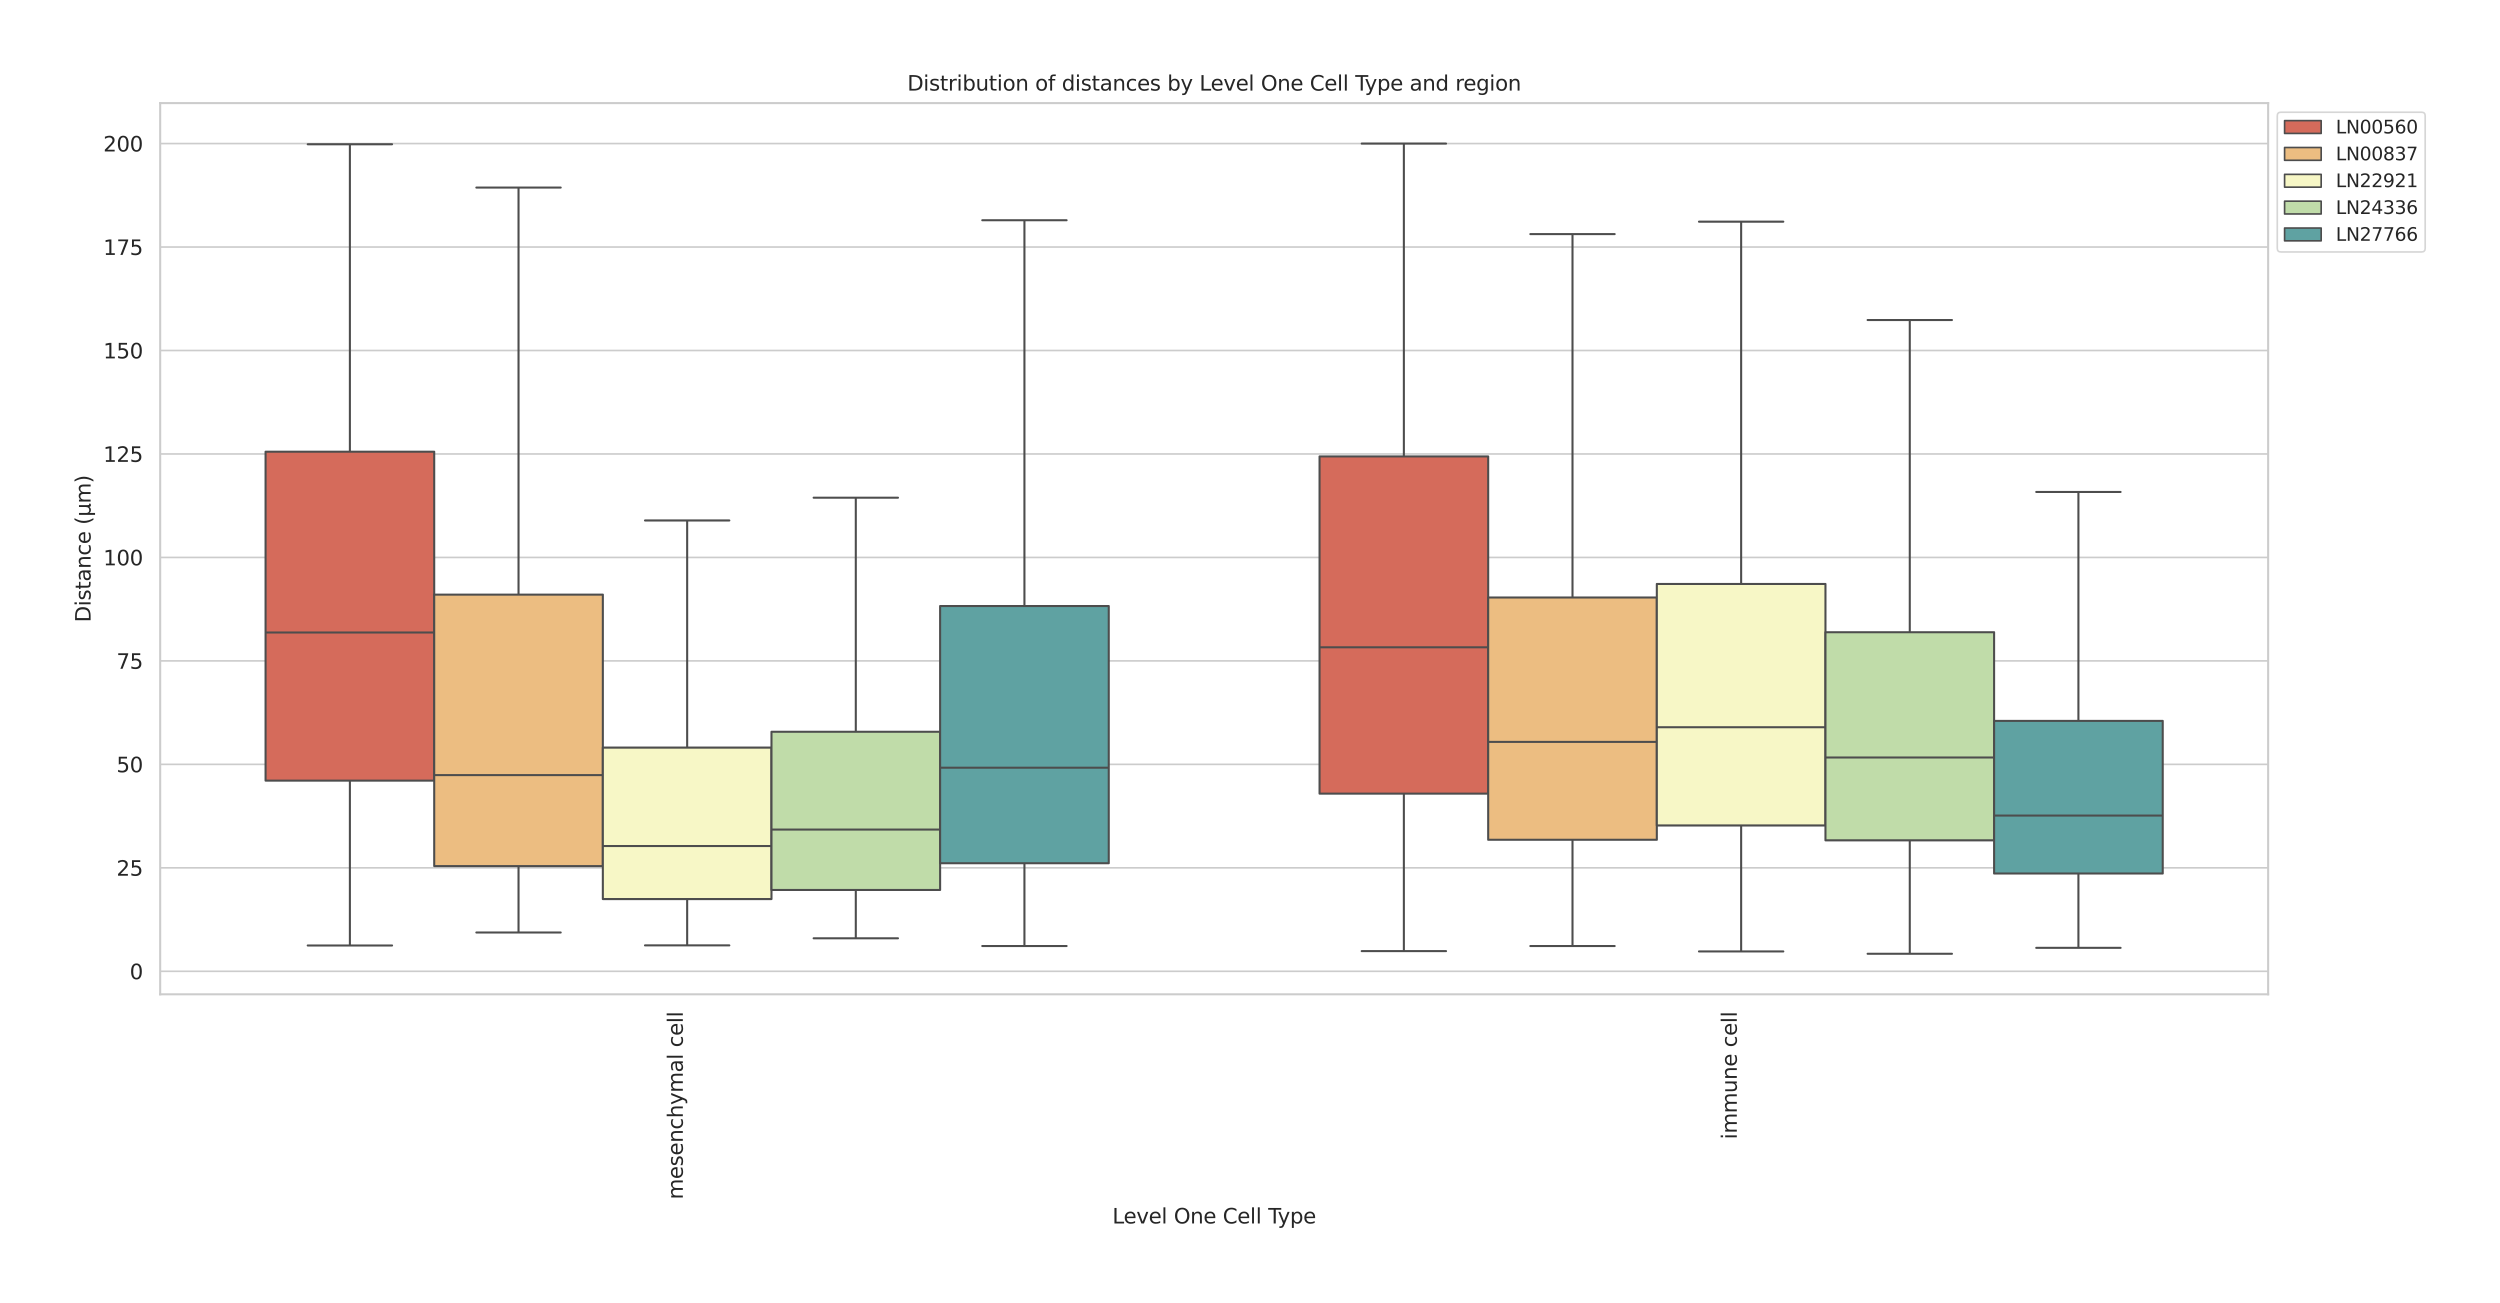 <?xml version="1.0" encoding="utf-8" standalone="no"?>
<!DOCTYPE svg PUBLIC "-//W3C//DTD SVG 1.1//EN"
  "http://www.w3.org/Graphics/SVG/1.1/DTD/svg11.dtd">
<svg xmlns:xlink="http://www.w3.org/1999/xlink" width="1202.841pt" height="626.742pt" viewBox="0 0 1202.841 626.742" xmlns="http://www.w3.org/2000/svg" version="1.1">
 <defs>
  <style type="text/css">*{stroke-linejoin: round; stroke-linecap: butt}</style>
 </defs>
 <g id="figure_1">
  <g id="patch_1">
   <path d="M 0 626.742 
L 1202.841 626.742 
L 1202.841 0 
L 0 0 
z
" style="fill: #ffffff"/>
  </g>
  <g id="axes_1">
   <g id="patch_2">
    <path d="M 77.066 478.382 
L 1091.28 478.382 
L 1091.28 49.598 
L 77.066 49.598 
z
" style="fill: #ffffff"/>
   </g>
   <g id="matplotlib.axis_1">
    <g id="xtick_1">
     <g id="text_1">
      <!-- mesenchymal cell -->
      <g style="fill: #262626" transform="translate(328.539 577.064) rotate(-90) scale(0.1 -0.1)">
       <defs>
        <path id="DejaVuSans-6d" d="M 3328 2828 
Q 3544 3216 3844 3400 
Q 4144 3584 4550 3584 
Q 5097 3584 5394 3201 
Q 5691 2819 5691 2113 
L 5691 0 
L 5113 0 
L 5113 2094 
Q 5113 2597 4934 2840 
Q 4756 3084 4391 3084 
Q 3944 3084 3684 2787 
Q 3425 2491 3425 1978 
L 3425 0 
L 2847 0 
L 2847 2094 
Q 2847 2600 2669 2842 
Q 2491 3084 2119 3084 
Q 1678 3084 1418 2786 
Q 1159 2488 1159 1978 
L 1159 0 
L 581 0 
L 581 3500 
L 1159 3500 
L 1159 2956 
Q 1356 3278 1631 3431 
Q 1906 3584 2284 3584 
Q 2666 3584 2933 3390 
Q 3200 3197 3328 2828 
z
" transform="scale(0.016)"/>
        <path id="DejaVuSans-65" d="M 3597 1894 
L 3597 1613 
L 953 1613 
Q 991 1019 1311 708 
Q 1631 397 2203 397 
Q 2534 397 2845 478 
Q 3156 559 3463 722 
L 3463 178 
Q 3153 47 2828 -22 
Q 2503 -91 2169 -91 
Q 1331 -91 842 396 
Q 353 884 353 1716 
Q 353 2575 817 3079 
Q 1281 3584 2069 3584 
Q 2775 3584 3186 3129 
Q 3597 2675 3597 1894 
z
M 3022 2063 
Q 3016 2534 2758 2815 
Q 2500 3097 2075 3097 
Q 1594 3097 1305 2825 
Q 1016 2553 972 2059 
L 3022 2063 
z
" transform="scale(0.016)"/>
        <path id="DejaVuSans-73" d="M 2834 3397 
L 2834 2853 
Q 2591 2978 2328 3040 
Q 2066 3103 1784 3103 
Q 1356 3103 1142 2972 
Q 928 2841 928 2578 
Q 928 2378 1081 2264 
Q 1234 2150 1697 2047 
L 1894 2003 
Q 2506 1872 2764 1633 
Q 3022 1394 3022 966 
Q 3022 478 2636 193 
Q 2250 -91 1575 -91 
Q 1294 -91 989 -36 
Q 684 19 347 128 
L 347 722 
Q 666 556 975 473 
Q 1284 391 1588 391 
Q 1994 391 2212 530 
Q 2431 669 2431 922 
Q 2431 1156 2273 1281 
Q 2116 1406 1581 1522 
L 1381 1569 
Q 847 1681 609 1914 
Q 372 2147 372 2553 
Q 372 3047 722 3315 
Q 1072 3584 1716 3584 
Q 2034 3584 2315 3537 
Q 2597 3491 2834 3397 
z
" transform="scale(0.016)"/>
        <path id="DejaVuSans-6e" d="M 3513 2113 
L 3513 0 
L 2938 0 
L 2938 2094 
Q 2938 2591 2744 2837 
Q 2550 3084 2163 3084 
Q 1697 3084 1428 2787 
Q 1159 2491 1159 1978 
L 1159 0 
L 581 0 
L 581 3500 
L 1159 3500 
L 1159 2956 
Q 1366 3272 1645 3428 
Q 1925 3584 2291 3584 
Q 2894 3584 3203 3211 
Q 3513 2838 3513 2113 
z
" transform="scale(0.016)"/>
        <path id="DejaVuSans-63" d="M 3122 3366 
L 3122 2828 
Q 2878 2963 2633 3030 
Q 2388 3097 2138 3097 
Q 1578 3097 1268 2742 
Q 959 2388 959 1747 
Q 959 1106 1268 751 
Q 1578 397 2138 397 
Q 2388 397 2633 464 
Q 2878 531 3122 666 
L 3122 134 
Q 2881 22 2623 -34 
Q 2366 -91 2075 -91 
Q 1284 -91 818 406 
Q 353 903 353 1747 
Q 353 2603 823 3093 
Q 1294 3584 2113 3584 
Q 2378 3584 2631 3529 
Q 2884 3475 3122 3366 
z
" transform="scale(0.016)"/>
        <path id="DejaVuSans-68" d="M 3513 2113 
L 3513 0 
L 2938 0 
L 2938 2094 
Q 2938 2591 2744 2837 
Q 2550 3084 2163 3084 
Q 1697 3084 1428 2787 
Q 1159 2491 1159 1978 
L 1159 0 
L 581 0 
L 581 4863 
L 1159 4863 
L 1159 2956 
Q 1366 3272 1645 3428 
Q 1925 3584 2291 3584 
Q 2894 3584 3203 3211 
Q 3513 2838 3513 2113 
z
" transform="scale(0.016)"/>
        <path id="DejaVuSans-79" d="M 2059 -325 
Q 1816 -950 1584 -1140 
Q 1353 -1331 966 -1331 
L 506 -1331 
L 506 -850 
L 844 -850 
Q 1081 -850 1212 -737 
Q 1344 -625 1503 -206 
L 1606 56 
L 191 3500 
L 800 3500 
L 1894 763 
L 2988 3500 
L 3597 3500 
L 2059 -325 
z
" transform="scale(0.016)"/>
        <path id="DejaVuSans-61" d="M 2194 1759 
Q 1497 1759 1228 1600 
Q 959 1441 959 1056 
Q 959 750 1161 570 
Q 1363 391 1709 391 
Q 2188 391 2477 730 
Q 2766 1069 2766 1631 
L 2766 1759 
L 2194 1759 
z
M 3341 1997 
L 3341 0 
L 2766 0 
L 2766 531 
Q 2569 213 2275 61 
Q 1981 -91 1556 -91 
Q 1019 -91 701 211 
Q 384 513 384 1019 
Q 384 1609 779 1909 
Q 1175 2209 1959 2209 
L 2766 2209 
L 2766 2266 
Q 2766 2663 2505 2880 
Q 2244 3097 1772 3097 
Q 1472 3097 1187 3025 
Q 903 2953 641 2809 
L 641 3341 
Q 956 3463 1253 3523 
Q 1550 3584 1831 3584 
Q 2591 3584 2966 3190 
Q 3341 2797 3341 1997 
z
" transform="scale(0.016)"/>
        <path id="DejaVuSans-6c" d="M 603 4863 
L 1178 4863 
L 1178 0 
L 603 0 
L 603 4863 
z
" transform="scale(0.016)"/>
        <path id="DejaVuSans-20" transform="scale(0.016)"/>
       </defs>
       <use xlink:href="#DejaVuSans-6d"/>
       <use xlink:href="#DejaVuSans-65" transform="translate(97.412 0)"/>
       <use xlink:href="#DejaVuSans-73" transform="translate(158.936 0)"/>
       <use xlink:href="#DejaVuSans-65" transform="translate(211.035 0)"/>
       <use xlink:href="#DejaVuSans-6e" transform="translate(272.559 0)"/>
       <use xlink:href="#DejaVuSans-63" transform="translate(335.938 0)"/>
       <use xlink:href="#DejaVuSans-68" transform="translate(390.918 0)"/>
       <use xlink:href="#DejaVuSans-79" transform="translate(454.297 0)"/>
       <use xlink:href="#DejaVuSans-6d" transform="translate(513.477 0)"/>
       <use xlink:href="#DejaVuSans-61" transform="translate(610.889 0)"/>
       <use xlink:href="#DejaVuSans-6c" transform="translate(672.168 0)"/>
       <use xlink:href="#DejaVuSans-20" transform="translate(699.951 0)"/>
       <use xlink:href="#DejaVuSans-63" transform="translate(731.738 0)"/>
       <use xlink:href="#DejaVuSans-65" transform="translate(786.719 0)"/>
       <use xlink:href="#DejaVuSans-6c" transform="translate(848.242 0)"/>
       <use xlink:href="#DejaVuSans-6c" transform="translate(876.025 0)"/>
      </g>
     </g>
    </g>
    <g id="xtick_2">
     <g id="text_2">
      <!-- immune cell -->
      <g style="fill: #262626" transform="translate(835.646 548.156) rotate(-90) scale(0.1 -0.1)">
       <defs>
        <path id="DejaVuSans-69" d="M 603 3500 
L 1178 3500 
L 1178 0 
L 603 0 
L 603 3500 
z
M 603 4863 
L 1178 4863 
L 1178 4134 
L 603 4134 
L 603 4863 
z
" transform="scale(0.016)"/>
        <path id="DejaVuSans-75" d="M 544 1381 
L 544 3500 
L 1119 3500 
L 1119 1403 
Q 1119 906 1312 657 
Q 1506 409 1894 409 
Q 2359 409 2629 706 
Q 2900 1003 2900 1516 
L 2900 3500 
L 3475 3500 
L 3475 0 
L 2900 0 
L 2900 538 
Q 2691 219 2414 64 
Q 2138 -91 1772 -91 
Q 1169 -91 856 284 
Q 544 659 544 1381 
z
M 1991 3584 
L 1991 3584 
z
" transform="scale(0.016)"/>
       </defs>
       <use xlink:href="#DejaVuSans-69"/>
       <use xlink:href="#DejaVuSans-6d" transform="translate(27.783 0)"/>
       <use xlink:href="#DejaVuSans-6d" transform="translate(125.195 0)"/>
       <use xlink:href="#DejaVuSans-75" transform="translate(222.607 0)"/>
       <use xlink:href="#DejaVuSans-6e" transform="translate(285.986 0)"/>
       <use xlink:href="#DejaVuSans-65" transform="translate(349.365 0)"/>
       <use xlink:href="#DejaVuSans-20" transform="translate(410.889 0)"/>
       <use xlink:href="#DejaVuSans-63" transform="translate(442.676 0)"/>
       <use xlink:href="#DejaVuSans-65" transform="translate(497.656 0)"/>
       <use xlink:href="#DejaVuSans-6c" transform="translate(559.18 0)"/>
       <use xlink:href="#DejaVuSans-6c" transform="translate(586.963 0)"/>
      </g>
     </g>
    </g>
    <g id="text_3">
     <!-- Level One Cell Type -->
     <g style="fill: #262626" transform="translate(535.195 588.662) scale(0.1 -0.1)">
      <defs>
       <path id="DejaVuSans-4c" d="M 628 4666 
L 1259 4666 
L 1259 531 
L 3531 531 
L 3531 0 
L 628 0 
L 628 4666 
z
" transform="scale(0.016)"/>
       <path id="DejaVuSans-76" d="M 191 3500 
L 800 3500 
L 1894 563 
L 2988 3500 
L 3597 3500 
L 2284 0 
L 1503 0 
L 191 3500 
z
" transform="scale(0.016)"/>
       <path id="DejaVuSans-4f" d="M 2522 4238 
Q 1834 4238 1429 3725 
Q 1025 3213 1025 2328 
Q 1025 1447 1429 934 
Q 1834 422 2522 422 
Q 3209 422 3611 934 
Q 4013 1447 4013 2328 
Q 4013 3213 3611 3725 
Q 3209 4238 2522 4238 
z
M 2522 4750 
Q 3503 4750 4090 4092 
Q 4678 3434 4678 2328 
Q 4678 1225 4090 567 
Q 3503 -91 2522 -91 
Q 1538 -91 948 565 
Q 359 1222 359 2328 
Q 359 3434 948 4092 
Q 1538 4750 2522 4750 
z
" transform="scale(0.016)"/>
       <path id="DejaVuSans-43" d="M 4122 4306 
L 4122 3641 
Q 3803 3938 3442 4084 
Q 3081 4231 2675 4231 
Q 1875 4231 1450 3742 
Q 1025 3253 1025 2328 
Q 1025 1406 1450 917 
Q 1875 428 2675 428 
Q 3081 428 3442 575 
Q 3803 722 4122 1019 
L 4122 359 
Q 3791 134 3420 21 
Q 3050 -91 2638 -91 
Q 1578 -91 968 557 
Q 359 1206 359 2328 
Q 359 3453 968 4101 
Q 1578 4750 2638 4750 
Q 3056 4750 3426 4639 
Q 3797 4528 4122 4306 
z
" transform="scale(0.016)"/>
       <path id="DejaVuSans-54" d="M -19 4666 
L 3928 4666 
L 3928 4134 
L 2272 4134 
L 2272 0 
L 1638 0 
L 1638 4134 
L -19 4134 
L -19 4666 
z
" transform="scale(0.016)"/>
       <path id="DejaVuSans-70" d="M 1159 525 
L 1159 -1331 
L 581 -1331 
L 581 3500 
L 1159 3500 
L 1159 2969 
Q 1341 3281 1617 3432 
Q 1894 3584 2278 3584 
Q 2916 3584 3314 3078 
Q 3713 2572 3713 1747 
Q 3713 922 3314 415 
Q 2916 -91 2278 -91 
Q 1894 -91 1617 61 
Q 1341 213 1159 525 
z
M 3116 1747 
Q 3116 2381 2855 2742 
Q 2594 3103 2138 3103 
Q 1681 3103 1420 2742 
Q 1159 2381 1159 1747 
Q 1159 1113 1420 752 
Q 1681 391 2138 391 
Q 2594 391 2855 752 
Q 3116 1113 3116 1747 
z
" transform="scale(0.016)"/>
      </defs>
      <use xlink:href="#DejaVuSans-4c"/>
      <use xlink:href="#DejaVuSans-65" transform="translate(53.963 0)"/>
      <use xlink:href="#DejaVuSans-76" transform="translate(115.486 0)"/>
      <use xlink:href="#DejaVuSans-65" transform="translate(174.666 0)"/>
      <use xlink:href="#DejaVuSans-6c" transform="translate(236.189 0)"/>
      <use xlink:href="#DejaVuSans-20" transform="translate(263.973 0)"/>
      <use xlink:href="#DejaVuSans-4f" transform="translate(295.76 0)"/>
      <use xlink:href="#DejaVuSans-6e" transform="translate(374.471 0)"/>
      <use xlink:href="#DejaVuSans-65" transform="translate(437.85 0)"/>
      <use xlink:href="#DejaVuSans-20" transform="translate(499.373 0)"/>
      <use xlink:href="#DejaVuSans-43" transform="translate(531.16 0)"/>
      <use xlink:href="#DejaVuSans-65" transform="translate(600.984 0)"/>
      <use xlink:href="#DejaVuSans-6c" transform="translate(662.508 0)"/>
      <use xlink:href="#DejaVuSans-6c" transform="translate(690.291 0)"/>
      <use xlink:href="#DejaVuSans-20" transform="translate(718.074 0)"/>
      <use xlink:href="#DejaVuSans-54" transform="translate(749.861 0)"/>
      <use xlink:href="#DejaVuSans-79" transform="translate(795.32 0)"/>
      <use xlink:href="#DejaVuSans-70" transform="translate(854.5 0)"/>
      <use xlink:href="#DejaVuSans-65" transform="translate(917.977 0)"/>
     </g>
    </g>
   </g>
   <g id="matplotlib.axis_2">
    <g id="ytick_1">
     <g id="line2d_1">
      <path d="M 77.066 467.327 
L 1091.28 467.327 
" clip-path="url(#p632c8ec5d9)" style="fill: none; stroke: #cccccc; stroke-width: 0.8; stroke-linecap: round"/>
     </g>
     <g id="text_4">
      <!-- 0 -->
      <g style="fill: #262626" transform="translate(62.403 471.126) scale(0.1 -0.1)">
       <defs>
        <path id="DejaVuSans-30" d="M 2034 4250 
Q 1547 4250 1301 3770 
Q 1056 3291 1056 2328 
Q 1056 1369 1301 889 
Q 1547 409 2034 409 
Q 2525 409 2770 889 
Q 3016 1369 3016 2328 
Q 3016 3291 2770 3770 
Q 2525 4250 2034 4250 
z
M 2034 4750 
Q 2819 4750 3233 4129 
Q 3647 3509 3647 2328 
Q 3647 1150 3233 529 
Q 2819 -91 2034 -91 
Q 1250 -91 836 529 
Q 422 1150 422 2328 
Q 422 3509 836 4129 
Q 1250 4750 2034 4750 
z
" transform="scale(0.016)"/>
       </defs>
       <use xlink:href="#DejaVuSans-30"/>
      </g>
     </g>
    </g>
    <g id="ytick_2">
     <g id="line2d_2">
      <path d="M 77.066 417.547 
L 1091.28 417.547 
" clip-path="url(#p632c8ec5d9)" style="fill: none; stroke: #cccccc; stroke-width: 0.8; stroke-linecap: round"/>
     </g>
     <g id="text_5">
      <!-- 25 -->
      <g style="fill: #262626" transform="translate(56.041 421.346) scale(0.1 -0.1)">
       <defs>
        <path id="DejaVuSans-32" d="M 1228 531 
L 3431 531 
L 3431 0 
L 469 0 
L 469 531 
Q 828 903 1448 1529 
Q 2069 2156 2228 2338 
Q 2531 2678 2651 2914 
Q 2772 3150 2772 3378 
Q 2772 3750 2511 3984 
Q 2250 4219 1831 4219 
Q 1534 4219 1204 4116 
Q 875 4013 500 3803 
L 500 4441 
Q 881 4594 1212 4672 
Q 1544 4750 1819 4750 
Q 2544 4750 2975 4387 
Q 3406 4025 3406 3419 
Q 3406 3131 3298 2873 
Q 3191 2616 2906 2266 
Q 2828 2175 2409 1742 
Q 1991 1309 1228 531 
z
" transform="scale(0.016)"/>
        <path id="DejaVuSans-35" d="M 691 4666 
L 3169 4666 
L 3169 4134 
L 1269 4134 
L 1269 2991 
Q 1406 3038 1543 3061 
Q 1681 3084 1819 3084 
Q 2600 3084 3056 2656 
Q 3513 2228 3513 1497 
Q 3513 744 3044 326 
Q 2575 -91 1722 -91 
Q 1428 -91 1123 -41 
Q 819 9 494 109 
L 494 744 
Q 775 591 1075 516 
Q 1375 441 1709 441 
Q 2250 441 2565 725 
Q 2881 1009 2881 1497 
Q 2881 1984 2565 2268 
Q 2250 2553 1709 2553 
Q 1456 2553 1204 2497 
Q 953 2441 691 2322 
L 691 4666 
z
" transform="scale(0.016)"/>
       </defs>
       <use xlink:href="#DejaVuSans-32"/>
       <use xlink:href="#DejaVuSans-35" transform="translate(63.623 0)"/>
      </g>
     </g>
    </g>
    <g id="ytick_3">
     <g id="line2d_3">
      <path d="M 77.066 367.767 
L 1091.28 367.767 
" clip-path="url(#p632c8ec5d9)" style="fill: none; stroke: #cccccc; stroke-width: 0.8; stroke-linecap: round"/>
     </g>
     <g id="text_6">
      <!-- 50 -->
      <g style="fill: #262626" transform="translate(56.041 371.567) scale(0.1 -0.1)">
       <use xlink:href="#DejaVuSans-35"/>
       <use xlink:href="#DejaVuSans-30" transform="translate(63.623 0)"/>
      </g>
     </g>
    </g>
    <g id="ytick_4">
     <g id="line2d_4">
      <path d="M 77.066 317.988 
L 1091.28 317.988 
" clip-path="url(#p632c8ec5d9)" style="fill: none; stroke: #cccccc; stroke-width: 0.8; stroke-linecap: round"/>
     </g>
     <g id="text_7">
      <!-- 75 -->
      <g style="fill: #262626" transform="translate(56.041 321.787) scale(0.1 -0.1)">
       <defs>
        <path id="DejaVuSans-37" d="M 525 4666 
L 3525 4666 
L 3525 4397 
L 1831 0 
L 1172 0 
L 2766 4134 
L 525 4134 
L 525 4666 
z
" transform="scale(0.016)"/>
       </defs>
       <use xlink:href="#DejaVuSans-37"/>
       <use xlink:href="#DejaVuSans-35" transform="translate(63.623 0)"/>
      </g>
     </g>
    </g>
    <g id="ytick_5">
     <g id="line2d_5">
      <path d="M 77.066 268.208 
L 1091.28 268.208 
" clip-path="url(#p632c8ec5d9)" style="fill: none; stroke: #cccccc; stroke-width: 0.8; stroke-linecap: round"/>
     </g>
     <g id="text_8">
      <!-- 100 -->
      <g style="fill: #262626" transform="translate(49.678 272.007) scale(0.1 -0.1)">
       <defs>
        <path id="DejaVuSans-31" d="M 794 531 
L 1825 531 
L 1825 4091 
L 703 3866 
L 703 4441 
L 1819 4666 
L 2450 4666 
L 2450 531 
L 3481 531 
L 3481 0 
L 794 0 
L 794 531 
z
" transform="scale(0.016)"/>
       </defs>
       <use xlink:href="#DejaVuSans-31"/>
       <use xlink:href="#DejaVuSans-30" transform="translate(63.623 0)"/>
       <use xlink:href="#DejaVuSans-30" transform="translate(127.246 0)"/>
      </g>
     </g>
    </g>
    <g id="ytick_6">
     <g id="line2d_6">
      <path d="M 77.066 218.428 
L 1091.28 218.428 
" clip-path="url(#p632c8ec5d9)" style="fill: none; stroke: #cccccc; stroke-width: 0.8; stroke-linecap: round"/>
     </g>
     <g id="text_9">
      <!-- 125 -->
      <g style="fill: #262626" transform="translate(49.678 222.227) scale(0.1 -0.1)">
       <use xlink:href="#DejaVuSans-31"/>
       <use xlink:href="#DejaVuSans-32" transform="translate(63.623 0)"/>
       <use xlink:href="#DejaVuSans-35" transform="translate(127.246 0)"/>
      </g>
     </g>
    </g>
    <g id="ytick_7">
     <g id="line2d_7">
      <path d="M 77.066 168.648 
L 1091.28 168.648 
" clip-path="url(#p632c8ec5d9)" style="fill: none; stroke: #cccccc; stroke-width: 0.8; stroke-linecap: round"/>
     </g>
     <g id="text_10">
      <!-- 150 -->
      <g style="fill: #262626" transform="translate(49.678 172.447) scale(0.1 -0.1)">
       <use xlink:href="#DejaVuSans-31"/>
       <use xlink:href="#DejaVuSans-35" transform="translate(63.623 0)"/>
       <use xlink:href="#DejaVuSans-30" transform="translate(127.246 0)"/>
      </g>
     </g>
    </g>
    <g id="ytick_8">
     <g id="line2d_8">
      <path d="M 77.066 118.868 
L 1091.28 118.868 
" clip-path="url(#p632c8ec5d9)" style="fill: none; stroke: #cccccc; stroke-width: 0.8; stroke-linecap: round"/>
     </g>
     <g id="text_11">
      <!-- 175 -->
      <g style="fill: #262626" transform="translate(49.678 122.668) scale(0.1 -0.1)">
       <use xlink:href="#DejaVuSans-31"/>
       <use xlink:href="#DejaVuSans-37" transform="translate(63.623 0)"/>
       <use xlink:href="#DejaVuSans-35" transform="translate(127.246 0)"/>
      </g>
     </g>
    </g>
    <g id="ytick_9">
     <g id="line2d_9">
      <path d="M 77.066 69.088 
L 1091.28 69.088 
" clip-path="url(#p632c8ec5d9)" style="fill: none; stroke: #cccccc; stroke-width: 0.8; stroke-linecap: round"/>
     </g>
     <g id="text_12">
      <!-- 200 -->
      <g style="fill: #262626" transform="translate(49.678 72.888) scale(0.1 -0.1)">
       <use xlink:href="#DejaVuSans-32"/>
       <use xlink:href="#DejaVuSans-30" transform="translate(63.623 0)"/>
       <use xlink:href="#DejaVuSans-30" transform="translate(127.246 0)"/>
      </g>
     </g>
    </g>
    <g id="text_13">
     <!-- Distance (μm) -->
     <g style="fill: #262626" transform="translate(43.598 299.395) rotate(-90) scale(0.1 -0.1)">
      <defs>
       <path id="DejaVuSans-44" d="M 1259 4147 
L 1259 519 
L 2022 519 
Q 2988 519 3436 956 
Q 3884 1394 3884 2338 
Q 3884 3275 3436 3711 
Q 2988 4147 2022 4147 
L 1259 4147 
z
M 628 4666 
L 1925 4666 
Q 3281 4666 3915 4102 
Q 4550 3538 4550 2338 
Q 4550 1131 3912 565 
Q 3275 0 1925 0 
L 628 0 
L 628 4666 
z
" transform="scale(0.016)"/>
       <path id="DejaVuSans-74" d="M 1172 4494 
L 1172 3500 
L 2356 3500 
L 2356 3053 
L 1172 3053 
L 1172 1153 
Q 1172 725 1289 603 
Q 1406 481 1766 481 
L 2356 481 
L 2356 0 
L 1766 0 
Q 1100 0 847 248 
Q 594 497 594 1153 
L 594 3053 
L 172 3053 
L 172 3500 
L 594 3500 
L 594 4494 
L 1172 4494 
z
" transform="scale(0.016)"/>
       <path id="DejaVuSans-28" d="M 1984 4856 
Q 1566 4138 1362 3434 
Q 1159 2731 1159 2009 
Q 1159 1288 1364 580 
Q 1569 -128 1984 -844 
L 1484 -844 
Q 1016 -109 783 600 
Q 550 1309 550 2009 
Q 550 2706 781 3412 
Q 1013 4119 1484 4856 
L 1984 4856 
z
" transform="scale(0.016)"/>
       <path id="DejaVuSans-3bc" d="M 544 -1331 
L 544 3500 
L 1119 3500 
L 1119 1325 
Q 1119 872 1334 640 
Q 1550 409 1972 409 
Q 2434 409 2667 671 
Q 2900 934 2900 1459 
L 2900 3500 
L 3475 3500 
L 3475 806 
Q 3475 619 3529 530 
Q 3584 441 3700 441 
Q 3728 441 3778 458 
Q 3828 475 3916 513 
L 3916 50 
Q 3788 -22 3673 -56 
Q 3559 -91 3450 -91 
Q 3234 -91 3106 31 
Q 2978 153 2931 403 
Q 2775 156 2548 32 
Q 2322 -91 2016 -91 
Q 1697 -91 1473 31 
Q 1250 153 1119 397 
L 1119 -1331 
L 544 -1331 
z
" transform="scale(0.016)"/>
       <path id="DejaVuSans-29" d="M 513 4856 
L 1013 4856 
Q 1481 4119 1714 3412 
Q 1947 2706 1947 2009 
Q 1947 1309 1714 600 
Q 1481 -109 1013 -844 
L 513 -844 
Q 928 -128 1133 580 
Q 1338 1288 1338 2009 
Q 1338 2731 1133 3434 
Q 928 4138 513 4856 
z
" transform="scale(0.016)"/>
      </defs>
      <use xlink:href="#DejaVuSans-44"/>
      <use xlink:href="#DejaVuSans-69" transform="translate(77.002 0)"/>
      <use xlink:href="#DejaVuSans-73" transform="translate(104.785 0)"/>
      <use xlink:href="#DejaVuSans-74" transform="translate(156.885 0)"/>
      <use xlink:href="#DejaVuSans-61" transform="translate(196.094 0)"/>
      <use xlink:href="#DejaVuSans-6e" transform="translate(257.373 0)"/>
      <use xlink:href="#DejaVuSans-63" transform="translate(320.752 0)"/>
      <use xlink:href="#DejaVuSans-65" transform="translate(375.732 0)"/>
      <use xlink:href="#DejaVuSans-20" transform="translate(437.256 0)"/>
      <use xlink:href="#DejaVuSans-28" transform="translate(469.043 0)"/>
      <use xlink:href="#DejaVuSans-3bc" transform="translate(508.057 0)"/>
      <use xlink:href="#DejaVuSans-6d" transform="translate(571.68 0)"/>
      <use xlink:href="#DejaVuSans-29" transform="translate(669.092 0)"/>
     </g>
    </g>
   </g>
   <g id="patch_3">
    <path d="M 330.619 467.327 
L 330.619 467.327 
L 330.619 467.327 
L 330.619 467.327 
z
" clip-path="url(#p632c8ec5d9)" style="fill: #d56b5b; stroke: #4d4d4d; stroke-width: 0.8; stroke-linejoin: miter"/>
   </g>
   <g id="patch_4">
    <path d="M 330.619 467.327 
L 330.619 467.327 
L 330.619 467.327 
L 330.619 467.327 
z
" clip-path="url(#p632c8ec5d9)" style="fill: #ecbd81; stroke: #4d4d4d; stroke-width: 0.8; stroke-linejoin: miter"/>
   </g>
   <g id="patch_5">
    <path d="M 330.619 467.327 
L 330.619 467.327 
L 330.619 467.327 
L 330.619 467.327 
z
" clip-path="url(#p632c8ec5d9)" style="fill: #f7f7c6; stroke: #4d4d4d; stroke-width: 0.8; stroke-linejoin: miter"/>
   </g>
   <g id="patch_6">
    <path d="M 330.619 467.327 
L 330.619 467.327 
L 330.619 467.327 
L 330.619 467.327 
z
" clip-path="url(#p632c8ec5d9)" style="fill: #c0dca9; stroke: #4d4d4d; stroke-width: 0.8; stroke-linejoin: miter"/>
   </g>
   <g id="patch_7">
    <path d="M 330.619 467.327 
L 330.619 467.327 
L 330.619 467.327 
L 330.619 467.327 
z
" clip-path="url(#p632c8ec5d9)" style="fill: #5fa2a2; stroke: #4d4d4d; stroke-width: 0.8; stroke-linejoin: miter"/>
   </g>
   <g id="patch_8">
    <path d="M 127.776 375.584 
L 208.913 375.584 
L 208.913 217.333 
L 127.776 217.333 
L 127.776 375.584 
z
" clip-path="url(#p632c8ec5d9)" style="fill: #d56b5b; stroke: #4d4d4d; stroke-linejoin: miter"/>
   </g>
   <g id="line2d_10">
    <path d="M 168.345 375.584 
L 168.345 454.903 
" clip-path="url(#p632c8ec5d9)" style="fill: none; stroke: #4d4d4d"/>
   </g>
   <g id="line2d_11">
    <path d="M 168.345 217.333 
L 168.345 69.414 
" clip-path="url(#p632c8ec5d9)" style="fill: none; stroke: #4d4d4d"/>
   </g>
   <g id="line2d_12">
    <path d="M 148.061 454.903 
L 188.629 454.903 
" clip-path="url(#p632c8ec5d9)" style="fill: none; stroke: #4d4d4d; stroke-linecap: round"/>
   </g>
   <g id="line2d_13">
    <path d="M 148.061 69.414 
L 188.629 69.414 
" clip-path="url(#p632c8ec5d9)" style="fill: none; stroke: #4d4d4d; stroke-linecap: round"/>
   </g>
   <g id="patch_9">
    <path d="M 634.883 381.841 
L 716.02 381.841 
L 716.02 219.611 
L 634.883 219.611 
L 634.883 381.841 
z
" clip-path="url(#p632c8ec5d9)" style="fill: #d56b5b; stroke: #4d4d4d; stroke-linejoin: miter"/>
   </g>
   <g id="line2d_14">
    <path d="M 675.452 381.841 
L 675.452 457.62 
" clip-path="url(#p632c8ec5d9)" style="fill: none; stroke: #4d4d4d"/>
   </g>
   <g id="line2d_15">
    <path d="M 675.452 219.611 
L 675.452 69.089 
" clip-path="url(#p632c8ec5d9)" style="fill: none; stroke: #4d4d4d"/>
   </g>
   <g id="line2d_16">
    <path d="M 655.168 457.62 
L 695.736 457.62 
" clip-path="url(#p632c8ec5d9)" style="fill: none; stroke: #4d4d4d; stroke-linecap: round"/>
   </g>
   <g id="line2d_17">
    <path d="M 655.168 69.089 
L 695.736 69.089 
" clip-path="url(#p632c8ec5d9)" style="fill: none; stroke: #4d4d4d; stroke-linecap: round"/>
   </g>
   <g id="patch_10">
    <path d="M 208.913 416.702 
L 290.051 416.702 
L 290.051 286.093 
L 208.913 286.093 
L 208.913 416.702 
z
" clip-path="url(#p632c8ec5d9)" style="fill: #ecbd81; stroke: #4d4d4d; stroke-linejoin: miter"/>
   </g>
   <g id="line2d_18">
    <path d="M 249.482 416.702 
L 249.482 448.657 
" clip-path="url(#p632c8ec5d9)" style="fill: none; stroke: #4d4d4d"/>
   </g>
   <g id="line2d_19">
    <path d="M 249.482 286.093 
L 249.482 90.247 
" clip-path="url(#p632c8ec5d9)" style="fill: none; stroke: #4d4d4d"/>
   </g>
   <g id="line2d_20">
    <path d="M 229.198 448.657 
L 269.766 448.657 
" clip-path="url(#p632c8ec5d9)" style="fill: none; stroke: #4d4d4d; stroke-linecap: round"/>
   </g>
   <g id="line2d_21">
    <path d="M 229.198 90.247 
L 269.766 90.247 
" clip-path="url(#p632c8ec5d9)" style="fill: none; stroke: #4d4d4d; stroke-linecap: round"/>
   </g>
   <g id="patch_11">
    <path d="M 716.02 404.054 
L 797.158 404.054 
L 797.158 287.484 
L 716.02 287.484 
L 716.02 404.054 
z
" clip-path="url(#p632c8ec5d9)" style="fill: #ecbd81; stroke: #4d4d4d; stroke-linejoin: miter"/>
   </g>
   <g id="line2d_22">
    <path d="M 756.589 404.054 
L 756.589 455.175 
" clip-path="url(#p632c8ec5d9)" style="fill: none; stroke: #4d4d4d"/>
   </g>
   <g id="line2d_23">
    <path d="M 756.589 287.484 
L 756.589 112.631 
" clip-path="url(#p632c8ec5d9)" style="fill: none; stroke: #4d4d4d"/>
   </g>
   <g id="line2d_24">
    <path d="M 736.305 455.175 
L 776.873 455.175 
" clip-path="url(#p632c8ec5d9)" style="fill: none; stroke: #4d4d4d; stroke-linecap: round"/>
   </g>
   <g id="line2d_25">
    <path d="M 736.305 112.631 
L 776.873 112.631 
" clip-path="url(#p632c8ec5d9)" style="fill: none; stroke: #4d4d4d; stroke-linecap: round"/>
   </g>
   <g id="patch_12">
    <path d="M 290.051 432.571 
L 371.188 432.571 
L 371.188 359.697 
L 290.051 359.697 
L 290.051 432.571 
z
" clip-path="url(#p632c8ec5d9)" style="fill: #f7f7c6; stroke: #4d4d4d; stroke-linejoin: miter"/>
   </g>
   <g id="line2d_26">
    <path d="M 330.619 432.571 
L 330.619 454.86 
" clip-path="url(#p632c8ec5d9)" style="fill: none; stroke: #4d4d4d"/>
   </g>
   <g id="line2d_27">
    <path d="M 330.619 359.697 
L 330.619 250.416 
" clip-path="url(#p632c8ec5d9)" style="fill: none; stroke: #4d4d4d"/>
   </g>
   <g id="line2d_28">
    <path d="M 310.335 454.86 
L 350.903 454.86 
" clip-path="url(#p632c8ec5d9)" style="fill: none; stroke: #4d4d4d; stroke-linecap: round"/>
   </g>
   <g id="line2d_29">
    <path d="M 310.335 250.416 
L 350.903 250.416 
" clip-path="url(#p632c8ec5d9)" style="fill: none; stroke: #4d4d4d; stroke-linecap: round"/>
   </g>
   <g id="patch_13">
    <path d="M 797.158 397.164 
L 878.295 397.164 
L 878.295 280.959 
L 797.158 280.959 
L 797.158 397.164 
z
" clip-path="url(#p632c8ec5d9)" style="fill: #f7f7c6; stroke: #4d4d4d; stroke-linejoin: miter"/>
   </g>
   <g id="line2d_30">
    <path d="M 837.726 397.164 
L 837.726 457.774 
" clip-path="url(#p632c8ec5d9)" style="fill: none; stroke: #4d4d4d"/>
   </g>
   <g id="line2d_31">
    <path d="M 837.726 280.959 
L 837.726 106.653 
" clip-path="url(#p632c8ec5d9)" style="fill: none; stroke: #4d4d4d"/>
   </g>
   <g id="line2d_32">
    <path d="M 817.442 457.774 
L 858.01 457.774 
" clip-path="url(#p632c8ec5d9)" style="fill: none; stroke: #4d4d4d; stroke-linecap: round"/>
   </g>
   <g id="line2d_33">
    <path d="M 817.442 106.653 
L 858.01 106.653 
" clip-path="url(#p632c8ec5d9)" style="fill: none; stroke: #4d4d4d; stroke-linecap: round"/>
   </g>
   <g id="patch_14">
    <path d="M 371.188 428.187 
L 452.325 428.187 
L 452.325 352.092 
L 371.188 352.092 
L 371.188 428.187 
z
" clip-path="url(#p632c8ec5d9)" style="fill: #c0dca9; stroke: #4d4d4d; stroke-linejoin: miter"/>
   </g>
   <g id="line2d_34">
    <path d="M 411.756 428.187 
L 411.756 451.448 
" clip-path="url(#p632c8ec5d9)" style="fill: none; stroke: #4d4d4d"/>
   </g>
   <g id="line2d_35">
    <path d="M 411.756 352.092 
L 411.756 239.458 
" clip-path="url(#p632c8ec5d9)" style="fill: none; stroke: #4d4d4d"/>
   </g>
   <g id="line2d_36">
    <path d="M 391.472 451.448 
L 432.041 451.448 
" clip-path="url(#p632c8ec5d9)" style="fill: none; stroke: #4d4d4d; stroke-linecap: round"/>
   </g>
   <g id="line2d_37">
    <path d="M 391.472 239.458 
L 432.041 239.458 
" clip-path="url(#p632c8ec5d9)" style="fill: none; stroke: #4d4d4d; stroke-linecap: round"/>
   </g>
   <g id="patch_15">
    <path d="M 878.295 404.317 
L 959.432 404.317 
L 959.432 304.178 
L 878.295 304.178 
L 878.295 404.317 
z
" clip-path="url(#p632c8ec5d9)" style="fill: #c0dca9; stroke: #4d4d4d; stroke-linejoin: miter"/>
   </g>
   <g id="line2d_38">
    <path d="M 918.863 404.317 
L 918.863 458.892 
" clip-path="url(#p632c8ec5d9)" style="fill: none; stroke: #4d4d4d"/>
   </g>
   <g id="line2d_39">
    <path d="M 918.863 304.178 
L 918.863 153.971 
" clip-path="url(#p632c8ec5d9)" style="fill: none; stroke: #4d4d4d"/>
   </g>
   <g id="line2d_40">
    <path d="M 898.579 458.892 
L 939.148 458.892 
" clip-path="url(#p632c8ec5d9)" style="fill: none; stroke: #4d4d4d; stroke-linecap: round"/>
   </g>
   <g id="line2d_41">
    <path d="M 898.579 153.971 
L 939.148 153.971 
" clip-path="url(#p632c8ec5d9)" style="fill: none; stroke: #4d4d4d; stroke-linecap: round"/>
   </g>
   <g id="patch_16">
    <path d="M 452.325 415.332 
L 533.462 415.332 
L 533.462 291.582 
L 452.325 291.582 
L 452.325 415.332 
z
" clip-path="url(#p632c8ec5d9)" style="fill: #5fa2a2; stroke: #4d4d4d; stroke-linejoin: miter"/>
   </g>
   <g id="line2d_42">
    <path d="M 492.893 415.332 
L 492.893 455.161 
" clip-path="url(#p632c8ec5d9)" style="fill: none; stroke: #4d4d4d"/>
   </g>
   <g id="line2d_43">
    <path d="M 492.893 291.582 
L 492.893 105.972 
" clip-path="url(#p632c8ec5d9)" style="fill: none; stroke: #4d4d4d"/>
   </g>
   <g id="line2d_44">
    <path d="M 472.609 455.161 
L 513.178 455.161 
" clip-path="url(#p632c8ec5d9)" style="fill: none; stroke: #4d4d4d; stroke-linecap: round"/>
   </g>
   <g id="line2d_45">
    <path d="M 472.609 105.972 
L 513.178 105.972 
" clip-path="url(#p632c8ec5d9)" style="fill: none; stroke: #4d4d4d; stroke-linecap: round"/>
   </g>
   <g id="patch_17">
    <path d="M 959.432 420.278 
L 1040.569 420.278 
L 1040.569 346.844 
L 959.432 346.844 
L 959.432 420.278 
z
" clip-path="url(#p632c8ec5d9)" style="fill: #5fa2a2; stroke: #4d4d4d; stroke-linejoin: miter"/>
   </g>
   <g id="line2d_46">
    <path d="M 1000 420.278 
L 1000 456.047 
" clip-path="url(#p632c8ec5d9)" style="fill: none; stroke: #4d4d4d"/>
   </g>
   <g id="line2d_47">
    <path d="M 1000 346.844 
L 1000 236.695 
" clip-path="url(#p632c8ec5d9)" style="fill: none; stroke: #4d4d4d"/>
   </g>
   <g id="line2d_48">
    <path d="M 979.716 456.047 
L 1020.285 456.047 
" clip-path="url(#p632c8ec5d9)" style="fill: none; stroke: #4d4d4d; stroke-linecap: round"/>
   </g>
   <g id="line2d_49">
    <path d="M 979.716 236.695 
L 1020.285 236.695 
" clip-path="url(#p632c8ec5d9)" style="fill: none; stroke: #4d4d4d; stroke-linecap: round"/>
   </g>
   <g id="line2d_50">
    <path d="M 127.776 304.319 
L 208.913 304.319 
" clip-path="url(#p632c8ec5d9)" style="fill: none; stroke: #4d4d4d"/>
   </g>
   <g id="line2d_51">
    <path d="M 634.883 311.45 
L 716.02 311.45 
" clip-path="url(#p632c8ec5d9)" style="fill: none; stroke: #4d4d4d"/>
   </g>
   <g id="line2d_52">
    <path d="M 208.913 372.939 
L 290.051 372.939 
" clip-path="url(#p632c8ec5d9)" style="fill: none; stroke: #4d4d4d"/>
   </g>
   <g id="line2d_53">
    <path d="M 716.02 356.963 
L 797.158 356.963 
" clip-path="url(#p632c8ec5d9)" style="fill: none; stroke: #4d4d4d"/>
   </g>
   <g id="line2d_54">
    <path d="M 290.051 407.054 
L 371.188 407.054 
" clip-path="url(#p632c8ec5d9)" style="fill: none; stroke: #4d4d4d"/>
   </g>
   <g id="line2d_55">
    <path d="M 797.158 349.908 
L 878.295 349.908 
" clip-path="url(#p632c8ec5d9)" style="fill: none; stroke: #4d4d4d"/>
   </g>
   <g id="line2d_56">
    <path d="M 371.188 399.121 
L 452.325 399.121 
" clip-path="url(#p632c8ec5d9)" style="fill: none; stroke: #4d4d4d"/>
   </g>
   <g id="line2d_57">
    <path d="M 878.295 364.467 
L 959.432 364.467 
" clip-path="url(#p632c8ec5d9)" style="fill: none; stroke: #4d4d4d"/>
   </g>
   <g id="line2d_58">
    <path d="M 452.325 369.364 
L 533.462 369.364 
" clip-path="url(#p632c8ec5d9)" style="fill: none; stroke: #4d4d4d"/>
   </g>
   <g id="line2d_59">
    <path d="M 959.432 392.407 
L 1040.569 392.407 
" clip-path="url(#p632c8ec5d9)" style="fill: none; stroke: #4d4d4d"/>
   </g>
   <g id="patch_18">
    <path d="M 77.066 478.382 
L 77.066 49.598 
" style="fill: none; stroke: #cccccc; stroke-linejoin: miter; stroke-linecap: square"/>
   </g>
   <g id="patch_19">
    <path d="M 1091.28 478.382 
L 1091.28 49.598 
" style="fill: none; stroke: #cccccc; stroke-linejoin: miter; stroke-linecap: square"/>
   </g>
   <g id="patch_20">
    <path d="M 77.066 478.382 
L 1091.28 478.382 
" style="fill: none; stroke: #cccccc; stroke-linejoin: miter; stroke-linecap: square"/>
   </g>
   <g id="patch_21">
    <path d="M 77.066 49.598 
L 1091.28 49.598 
" style="fill: none; stroke: #cccccc; stroke-linejoin: miter; stroke-linecap: square"/>
   </g>
   <g id="text_14">
    <!-- Distribution of distances by Level One Cell Type and region -->
    <g style="fill: #262626" transform="translate(436.53 43.598) scale(0.1 -0.1)">
     <defs>
      <path id="DejaVuSans-72" d="M 2631 2963 
Q 2534 3019 2420 3045 
Q 2306 3072 2169 3072 
Q 1681 3072 1420 2755 
Q 1159 2438 1159 1844 
L 1159 0 
L 581 0 
L 581 3500 
L 1159 3500 
L 1159 2956 
Q 1341 3275 1631 3429 
Q 1922 3584 2338 3584 
Q 2397 3584 2469 3576 
Q 2541 3569 2628 3553 
L 2631 2963 
z
" transform="scale(0.016)"/>
      <path id="DejaVuSans-62" d="M 3116 1747 
Q 3116 2381 2855 2742 
Q 2594 3103 2138 3103 
Q 1681 3103 1420 2742 
Q 1159 2381 1159 1747 
Q 1159 1113 1420 752 
Q 1681 391 2138 391 
Q 2594 391 2855 752 
Q 3116 1113 3116 1747 
z
M 1159 2969 
Q 1341 3281 1617 3432 
Q 1894 3584 2278 3584 
Q 2916 3584 3314 3078 
Q 3713 2572 3713 1747 
Q 3713 922 3314 415 
Q 2916 -91 2278 -91 
Q 1894 -91 1617 61 
Q 1341 213 1159 525 
L 1159 0 
L 581 0 
L 581 4863 
L 1159 4863 
L 1159 2969 
z
" transform="scale(0.016)"/>
      <path id="DejaVuSans-6f" d="M 1959 3097 
Q 1497 3097 1228 2736 
Q 959 2375 959 1747 
Q 959 1119 1226 758 
Q 1494 397 1959 397 
Q 2419 397 2687 759 
Q 2956 1122 2956 1747 
Q 2956 2369 2687 2733 
Q 2419 3097 1959 3097 
z
M 1959 3584 
Q 2709 3584 3137 3096 
Q 3566 2609 3566 1747 
Q 3566 888 3137 398 
Q 2709 -91 1959 -91 
Q 1206 -91 779 398 
Q 353 888 353 1747 
Q 353 2609 779 3096 
Q 1206 3584 1959 3584 
z
" transform="scale(0.016)"/>
      <path id="DejaVuSans-66" d="M 2375 4863 
L 2375 4384 
L 1825 4384 
Q 1516 4384 1395 4259 
Q 1275 4134 1275 3809 
L 1275 3500 
L 2222 3500 
L 2222 3053 
L 1275 3053 
L 1275 0 
L 697 0 
L 697 3053 
L 147 3053 
L 147 3500 
L 697 3500 
L 697 3744 
Q 697 4328 969 4595 
Q 1241 4863 1831 4863 
L 2375 4863 
z
" transform="scale(0.016)"/>
      <path id="DejaVuSans-64" d="M 2906 2969 
L 2906 4863 
L 3481 4863 
L 3481 0 
L 2906 0 
L 2906 525 
Q 2725 213 2448 61 
Q 2172 -91 1784 -91 
Q 1150 -91 751 415 
Q 353 922 353 1747 
Q 353 2572 751 3078 
Q 1150 3584 1784 3584 
Q 2172 3584 2448 3432 
Q 2725 3281 2906 2969 
z
M 947 1747 
Q 947 1113 1208 752 
Q 1469 391 1925 391 
Q 2381 391 2643 752 
Q 2906 1113 2906 1747 
Q 2906 2381 2643 2742 
Q 2381 3103 1925 3103 
Q 1469 3103 1208 2742 
Q 947 2381 947 1747 
z
" transform="scale(0.016)"/>
      <path id="DejaVuSans-67" d="M 2906 1791 
Q 2906 2416 2648 2759 
Q 2391 3103 1925 3103 
Q 1463 3103 1205 2759 
Q 947 2416 947 1791 
Q 947 1169 1205 825 
Q 1463 481 1925 481 
Q 2391 481 2648 825 
Q 2906 1169 2906 1791 
z
M 3481 434 
Q 3481 -459 3084 -895 
Q 2688 -1331 1869 -1331 
Q 1566 -1331 1297 -1286 
Q 1028 -1241 775 -1147 
L 775 -588 
Q 1028 -725 1275 -790 
Q 1522 -856 1778 -856 
Q 2344 -856 2625 -561 
Q 2906 -266 2906 331 
L 2906 616 
Q 2728 306 2450 153 
Q 2172 0 1784 0 
Q 1141 0 747 490 
Q 353 981 353 1791 
Q 353 2603 747 3093 
Q 1141 3584 1784 3584 
Q 2172 3584 2450 3431 
Q 2728 3278 2906 2969 
L 2906 3500 
L 3481 3500 
L 3481 434 
z
" transform="scale(0.016)"/>
     </defs>
     <use xlink:href="#DejaVuSans-44"/>
     <use xlink:href="#DejaVuSans-69" transform="translate(77.002 0)"/>
     <use xlink:href="#DejaVuSans-73" transform="translate(104.785 0)"/>
     <use xlink:href="#DejaVuSans-74" transform="translate(156.885 0)"/>
     <use xlink:href="#DejaVuSans-72" transform="translate(196.094 0)"/>
     <use xlink:href="#DejaVuSans-69" transform="translate(237.207 0)"/>
     <use xlink:href="#DejaVuSans-62" transform="translate(264.99 0)"/>
     <use xlink:href="#DejaVuSans-75" transform="translate(328.467 0)"/>
     <use xlink:href="#DejaVuSans-74" transform="translate(391.846 0)"/>
     <use xlink:href="#DejaVuSans-69" transform="translate(431.055 0)"/>
     <use xlink:href="#DejaVuSans-6f" transform="translate(458.838 0)"/>
     <use xlink:href="#DejaVuSans-6e" transform="translate(520.02 0)"/>
     <use xlink:href="#DejaVuSans-20" transform="translate(583.398 0)"/>
     <use xlink:href="#DejaVuSans-6f" transform="translate(615.186 0)"/>
     <use xlink:href="#DejaVuSans-66" transform="translate(676.367 0)"/>
     <use xlink:href="#DejaVuSans-20" transform="translate(711.572 0)"/>
     <use xlink:href="#DejaVuSans-64" transform="translate(743.359 0)"/>
     <use xlink:href="#DejaVuSans-69" transform="translate(806.836 0)"/>
     <use xlink:href="#DejaVuSans-73" transform="translate(834.619 0)"/>
     <use xlink:href="#DejaVuSans-74" transform="translate(886.719 0)"/>
     <use xlink:href="#DejaVuSans-61" transform="translate(925.928 0)"/>
     <use xlink:href="#DejaVuSans-6e" transform="translate(987.207 0)"/>
     <use xlink:href="#DejaVuSans-63" transform="translate(1050.586 0)"/>
     <use xlink:href="#DejaVuSans-65" transform="translate(1105.566 0)"/>
     <use xlink:href="#DejaVuSans-73" transform="translate(1167.09 0)"/>
     <use xlink:href="#DejaVuSans-20" transform="translate(1219.189 0)"/>
     <use xlink:href="#DejaVuSans-62" transform="translate(1250.977 0)"/>
     <use xlink:href="#DejaVuSans-79" transform="translate(1314.453 0)"/>
     <use xlink:href="#DejaVuSans-20" transform="translate(1373.633 0)"/>
     <use xlink:href="#DejaVuSans-4c" transform="translate(1405.42 0)"/>
     <use xlink:href="#DejaVuSans-65" transform="translate(1459.383 0)"/>
     <use xlink:href="#DejaVuSans-76" transform="translate(1520.906 0)"/>
     <use xlink:href="#DejaVuSans-65" transform="translate(1580.086 0)"/>
     <use xlink:href="#DejaVuSans-6c" transform="translate(1641.609 0)"/>
     <use xlink:href="#DejaVuSans-20" transform="translate(1669.393 0)"/>
     <use xlink:href="#DejaVuSans-4f" transform="translate(1701.18 0)"/>
     <use xlink:href="#DejaVuSans-6e" transform="translate(1779.891 0)"/>
     <use xlink:href="#DejaVuSans-65" transform="translate(1843.27 0)"/>
     <use xlink:href="#DejaVuSans-20" transform="translate(1904.793 0)"/>
     <use xlink:href="#DejaVuSans-43" transform="translate(1936.58 0)"/>
     <use xlink:href="#DejaVuSans-65" transform="translate(2006.404 0)"/>
     <use xlink:href="#DejaVuSans-6c" transform="translate(2067.928 0)"/>
     <use xlink:href="#DejaVuSans-6c" transform="translate(2095.711 0)"/>
     <use xlink:href="#DejaVuSans-20" transform="translate(2123.494 0)"/>
     <use xlink:href="#DejaVuSans-54" transform="translate(2155.281 0)"/>
     <use xlink:href="#DejaVuSans-79" transform="translate(2200.74 0)"/>
     <use xlink:href="#DejaVuSans-70" transform="translate(2259.92 0)"/>
     <use xlink:href="#DejaVuSans-65" transform="translate(2323.396 0)"/>
     <use xlink:href="#DejaVuSans-20" transform="translate(2384.92 0)"/>
     <use xlink:href="#DejaVuSans-61" transform="translate(2416.707 0)"/>
     <use xlink:href="#DejaVuSans-6e" transform="translate(2477.986 0)"/>
     <use xlink:href="#DejaVuSans-64" transform="translate(2541.365 0)"/>
     <use xlink:href="#DejaVuSans-20" transform="translate(2604.842 0)"/>
     <use xlink:href="#DejaVuSans-72" transform="translate(2636.629 0)"/>
     <use xlink:href="#DejaVuSans-65" transform="translate(2675.492 0)"/>
     <use xlink:href="#DejaVuSans-67" transform="translate(2737.016 0)"/>
     <use xlink:href="#DejaVuSans-69" transform="translate(2800.492 0)"/>
     <use xlink:href="#DejaVuSans-6f" transform="translate(2828.275 0)"/>
     <use xlink:href="#DejaVuSans-6e" transform="translate(2889.457 0)"/>
    </g>
   </g>
   <g id="legend_1">
    <g id="patch_22">
     <path d="M 1097.44 121.222 
L 1165.081 121.222 
Q 1166.841 121.222 1166.841 119.462 
L 1166.841 55.758 
Q 1166.841 53.998 1165.081 53.998 
L 1097.44 53.998 
Q 1095.68 53.998 1095.68 55.758 
L 1095.68 119.462 
Q 1095.68 121.222 1097.44 121.222 
z
" style="fill: #ffffff; opacity: 0.8; stroke: #cccccc; stroke-width: 0.8; stroke-linejoin: miter"/>
    </g>
    <g id="patch_23">
     <path d="M 1099.2 64.205 
L 1116.8 64.205 
L 1116.8 58.045 
L 1099.2 58.045 
z
" style="fill: #d56b5b; stroke: #4d4d4d; stroke-width: 0.8; stroke-linejoin: miter"/>
    </g>
    <g id="text_15">
     <!-- LN00560 -->
     <g style="fill: #262626" transform="translate(1123.84 64.205) scale(0.088 -0.088)">
      <defs>
       <path id="DejaVuSans-4e" d="M 628 4666 
L 1478 4666 
L 3547 763 
L 3547 4666 
L 4159 4666 
L 4159 0 
L 3309 0 
L 1241 3903 
L 1241 0 
L 628 0 
L 628 4666 
z
" transform="scale(0.016)"/>
       <path id="DejaVuSans-36" d="M 2113 2584 
Q 1688 2584 1439 2293 
Q 1191 2003 1191 1497 
Q 1191 994 1439 701 
Q 1688 409 2113 409 
Q 2538 409 2786 701 
Q 3034 994 3034 1497 
Q 3034 2003 2786 2293 
Q 2538 2584 2113 2584 
z
M 3366 4563 
L 3366 3988 
Q 3128 4100 2886 4159 
Q 2644 4219 2406 4219 
Q 1781 4219 1451 3797 
Q 1122 3375 1075 2522 
Q 1259 2794 1537 2939 
Q 1816 3084 2150 3084 
Q 2853 3084 3261 2657 
Q 3669 2231 3669 1497 
Q 3669 778 3244 343 
Q 2819 -91 2113 -91 
Q 1303 -91 875 529 
Q 447 1150 447 2328 
Q 447 3434 972 4092 
Q 1497 4750 2381 4750 
Q 2619 4750 2861 4703 
Q 3103 4656 3366 4563 
z
" transform="scale(0.016)"/>
      </defs>
      <use xlink:href="#DejaVuSans-4c"/>
      <use xlink:href="#DejaVuSans-4e" transform="translate(55.713 0)"/>
      <use xlink:href="#DejaVuSans-30" transform="translate(130.518 0)"/>
      <use xlink:href="#DejaVuSans-30" transform="translate(194.141 0)"/>
      <use xlink:href="#DejaVuSans-35" transform="translate(257.764 0)"/>
      <use xlink:href="#DejaVuSans-36" transform="translate(321.387 0)"/>
      <use xlink:href="#DejaVuSans-30" transform="translate(385.01 0)"/>
     </g>
    </g>
    <g id="patch_24">
     <path d="M 1099.2 77.122 
L 1116.8 77.122 
L 1116.8 70.962 
L 1099.2 70.962 
z
" style="fill: #ecbd81; stroke: #4d4d4d; stroke-width: 0.8; stroke-linejoin: miter"/>
    </g>
    <g id="text_16">
     <!-- LN00837 -->
     <g style="fill: #262626" transform="translate(1123.84 77.122) scale(0.088 -0.088)">
      <defs>
       <path id="DejaVuSans-38" d="M 2034 2216 
Q 1584 2216 1326 1975 
Q 1069 1734 1069 1313 
Q 1069 891 1326 650 
Q 1584 409 2034 409 
Q 2484 409 2743 651 
Q 3003 894 3003 1313 
Q 3003 1734 2745 1975 
Q 2488 2216 2034 2216 
z
M 1403 2484 
Q 997 2584 770 2862 
Q 544 3141 544 3541 
Q 544 4100 942 4425 
Q 1341 4750 2034 4750 
Q 2731 4750 3128 4425 
Q 3525 4100 3525 3541 
Q 3525 3141 3298 2862 
Q 3072 2584 2669 2484 
Q 3125 2378 3379 2068 
Q 3634 1759 3634 1313 
Q 3634 634 3220 271 
Q 2806 -91 2034 -91 
Q 1263 -91 848 271 
Q 434 634 434 1313 
Q 434 1759 690 2068 
Q 947 2378 1403 2484 
z
M 1172 3481 
Q 1172 3119 1398 2916 
Q 1625 2713 2034 2713 
Q 2441 2713 2670 2916 
Q 2900 3119 2900 3481 
Q 2900 3844 2670 4047 
Q 2441 4250 2034 4250 
Q 1625 4250 1398 4047 
Q 1172 3844 1172 3481 
z
" transform="scale(0.016)"/>
       <path id="DejaVuSans-33" d="M 2597 2516 
Q 3050 2419 3304 2112 
Q 3559 1806 3559 1356 
Q 3559 666 3084 287 
Q 2609 -91 1734 -91 
Q 1441 -91 1130 -33 
Q 819 25 488 141 
L 488 750 
Q 750 597 1062 519 
Q 1375 441 1716 441 
Q 2309 441 2620 675 
Q 2931 909 2931 1356 
Q 2931 1769 2642 2001 
Q 2353 2234 1838 2234 
L 1294 2234 
L 1294 2753 
L 1863 2753 
Q 2328 2753 2575 2939 
Q 2822 3125 2822 3475 
Q 2822 3834 2567 4026 
Q 2313 4219 1838 4219 
Q 1578 4219 1281 4162 
Q 984 4106 628 3988 
L 628 4550 
Q 988 4650 1302 4700 
Q 1616 4750 1894 4750 
Q 2613 4750 3031 4423 
Q 3450 4097 3450 3541 
Q 3450 3153 3228 2886 
Q 3006 2619 2597 2516 
z
" transform="scale(0.016)"/>
      </defs>
      <use xlink:href="#DejaVuSans-4c"/>
      <use xlink:href="#DejaVuSans-4e" transform="translate(55.713 0)"/>
      <use xlink:href="#DejaVuSans-30" transform="translate(130.518 0)"/>
      <use xlink:href="#DejaVuSans-30" transform="translate(194.141 0)"/>
      <use xlink:href="#DejaVuSans-38" transform="translate(257.764 0)"/>
      <use xlink:href="#DejaVuSans-33" transform="translate(321.387 0)"/>
      <use xlink:href="#DejaVuSans-37" transform="translate(385.01 0)"/>
     </g>
    </g>
    <g id="patch_25">
     <path d="M 1099.2 90.039 
L 1116.8 90.039 
L 1116.8 83.879 
L 1099.2 83.879 
z
" style="fill: #f7f7c6; stroke: #4d4d4d; stroke-width: 0.8; stroke-linejoin: miter"/>
    </g>
    <g id="text_17">
     <!-- LN22921 -->
     <g style="fill: #262626" transform="translate(1123.84 90.039) scale(0.088 -0.088)">
      <defs>
       <path id="DejaVuSans-39" d="M 703 97 
L 703 672 
Q 941 559 1184 500 
Q 1428 441 1663 441 
Q 2288 441 2617 861 
Q 2947 1281 2994 2138 
Q 2813 1869 2534 1725 
Q 2256 1581 1919 1581 
Q 1219 1581 811 2004 
Q 403 2428 403 3163 
Q 403 3881 828 4315 
Q 1253 4750 1959 4750 
Q 2769 4750 3195 4129 
Q 3622 3509 3622 2328 
Q 3622 1225 3098 567 
Q 2575 -91 1691 -91 
Q 1453 -91 1209 -44 
Q 966 3 703 97 
z
M 1959 2075 
Q 2384 2075 2632 2365 
Q 2881 2656 2881 3163 
Q 2881 3666 2632 3958 
Q 2384 4250 1959 4250 
Q 1534 4250 1286 3958 
Q 1038 3666 1038 3163 
Q 1038 2656 1286 2365 
Q 1534 2075 1959 2075 
z
" transform="scale(0.016)"/>
      </defs>
      <use xlink:href="#DejaVuSans-4c"/>
      <use xlink:href="#DejaVuSans-4e" transform="translate(55.713 0)"/>
      <use xlink:href="#DejaVuSans-32" transform="translate(130.518 0)"/>
      <use xlink:href="#DejaVuSans-32" transform="translate(194.141 0)"/>
      <use xlink:href="#DejaVuSans-39" transform="translate(257.764 0)"/>
      <use xlink:href="#DejaVuSans-32" transform="translate(321.387 0)"/>
      <use xlink:href="#DejaVuSans-31" transform="translate(385.01 0)"/>
     </g>
    </g>
    <g id="patch_26">
     <path d="M 1099.2 102.955 
L 1116.8 102.955 
L 1116.8 96.795 
L 1099.2 96.795 
z
" style="fill: #c0dca9; stroke: #4d4d4d; stroke-width: 0.8; stroke-linejoin: miter"/>
    </g>
    <g id="text_18">
     <!-- LN24336 -->
     <g style="fill: #262626" transform="translate(1123.84 102.955) scale(0.088 -0.088)">
      <defs>
       <path id="DejaVuSans-34" d="M 2419 4116 
L 825 1625 
L 2419 1625 
L 2419 4116 
z
M 2253 4666 
L 3047 4666 
L 3047 1625 
L 3713 1625 
L 3713 1100 
L 3047 1100 
L 3047 0 
L 2419 0 
L 2419 1100 
L 313 1100 
L 313 1709 
L 2253 4666 
z
" transform="scale(0.016)"/>
      </defs>
      <use xlink:href="#DejaVuSans-4c"/>
      <use xlink:href="#DejaVuSans-4e" transform="translate(55.713 0)"/>
      <use xlink:href="#DejaVuSans-32" transform="translate(130.518 0)"/>
      <use xlink:href="#DejaVuSans-34" transform="translate(194.141 0)"/>
      <use xlink:href="#DejaVuSans-33" transform="translate(257.764 0)"/>
      <use xlink:href="#DejaVuSans-33" transform="translate(321.387 0)"/>
      <use xlink:href="#DejaVuSans-36" transform="translate(385.01 0)"/>
     </g>
    </g>
    <g id="patch_27">
     <path d="M 1099.2 115.872 
L 1116.8 115.872 
L 1116.8 109.712 
L 1099.2 109.712 
z
" style="fill: #5fa2a2; stroke: #4d4d4d; stroke-width: 0.8; stroke-linejoin: miter"/>
    </g>
    <g id="text_19">
     <!-- LN27766 -->
     <g style="fill: #262626" transform="translate(1123.84 115.872) scale(0.088 -0.088)">
      <use xlink:href="#DejaVuSans-4c"/>
      <use xlink:href="#DejaVuSans-4e" transform="translate(55.713 0)"/>
      <use xlink:href="#DejaVuSans-32" transform="translate(130.518 0)"/>
      <use xlink:href="#DejaVuSans-37" transform="translate(194.141 0)"/>
      <use xlink:href="#DejaVuSans-37" transform="translate(257.764 0)"/>
      <use xlink:href="#DejaVuSans-36" transform="translate(321.387 0)"/>
      <use xlink:href="#DejaVuSans-36" transform="translate(385.01 0)"/>
     </g>
    </g>
   </g>
  </g>
 </g>
 <defs>
  <clipPath id="p632c8ec5d9">
   <rect x="77.066" y="49.598" width="1014.214" height="428.784"/>
  </clipPath>
 </defs>
</svg>
